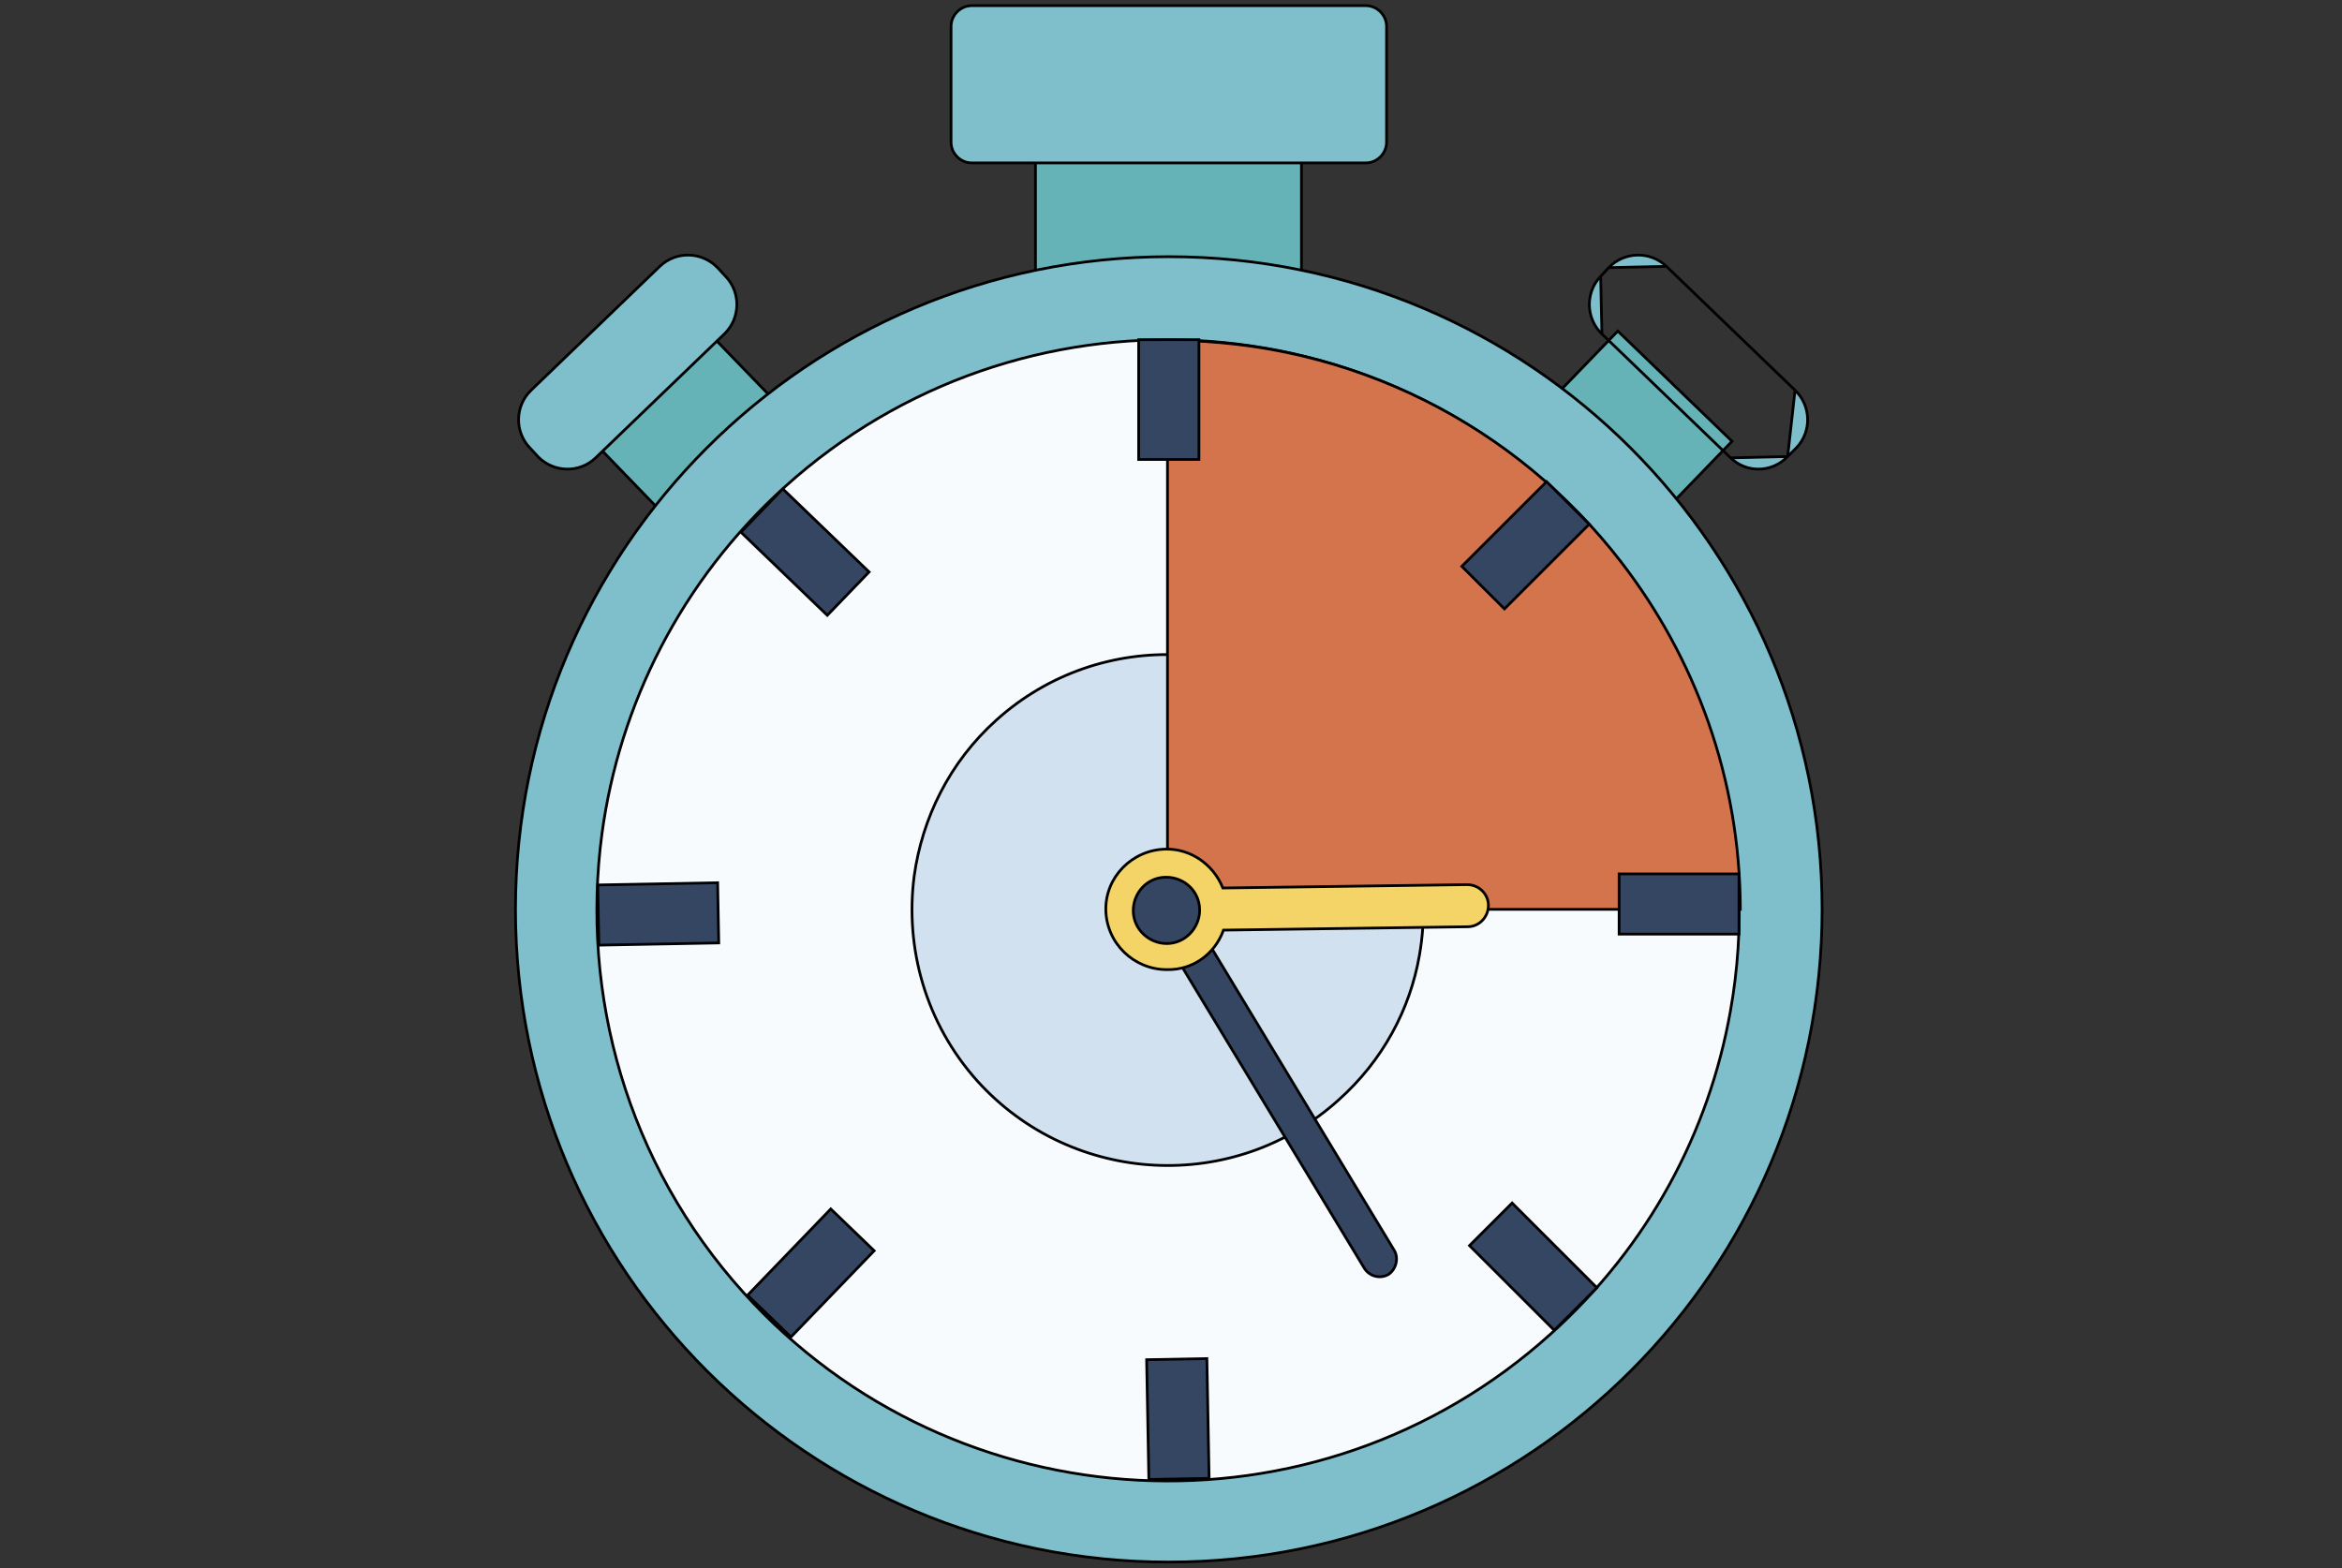 <svg width="215" height="144" viewBox="0 0 215 144" fill="none" xmlns="http://www.w3.org/2000/svg">
<rect x="0" y="0" width="215" height="144" fill="#333333" stroke="none"/>
<path d="M95.058 27.251V12.75H119.475V27.251H95.058Z" fill="#65B2B7" stroke="black" stroke-width="0.25"/>
<path d="M125.383 14.958H89.213C88.174 14.958 87.308 14.092 87.308 13.055V2.422C87.308 1.385 88.174 0.519 89.213 0.519H125.383C126.421 0.519 127.288 1.385 127.288 2.422V13.055C127.288 14.092 126.421 14.958 125.383 14.958Z" fill="#7FBECB" stroke="black" stroke-width="0.25"/>
<path d="M142.538 36.584L148.518 30.397L159.002 40.514L153.022 46.7L142.538 36.584Z" fill="#65B2B7" stroke="black" stroke-width="0.25"/>
<path d="M147.061 30.667L147.061 30.667L158.872 42.037L147.061 30.667ZM147.061 30.667C145.572 29.239 145.513 26.859 146.942 25.373L146.943 25.371M147.061 30.667L146.943 25.371M146.943 25.371L147.68 24.573M146.943 25.371L147.68 24.573M164.788 35.826L164.788 35.825L152.978 24.455L164.788 35.826ZM164.788 35.826C166.277 37.253 166.336 39.632 164.909 41.118C164.908 41.118 164.908 41.119 164.908 41.119L164.11 41.916L164.11 41.916M164.788 35.826L164.11 41.916M164.11 41.916L164.108 41.918M164.11 41.916L164.108 41.918M164.108 41.918C162.679 43.406 160.359 43.464 158.872 42.038L164.108 41.918ZM147.68 24.573C149.11 23.087 151.49 23.028 152.978 24.455L147.68 24.573Z" fill="#7FBECB" stroke="black" stroke-width="0.25"/>
<path d="M64.978 30.452L70.958 36.638L60.474 46.755L54.494 40.569L64.978 30.452Z" fill="#65B2B7" stroke="black" stroke-width="0.25"/>
<path d="M66.489 30.667L66.489 30.667C67.977 29.239 68.036 26.859 66.608 25.373L66.606 25.371L66.606 25.371L65.87 24.574C65.87 24.574 65.87 24.573 65.869 24.573C64.44 23.087 62.059 23.028 60.572 24.455L48.761 35.825L48.761 35.826C47.273 37.253 47.214 39.633 48.642 41.119L48.644 41.121L48.644 41.121L49.38 41.918C49.38 41.918 49.381 41.919 49.381 41.919C50.81 43.405 53.191 43.464 54.678 42.038L66.489 30.667ZM66.489 30.667L54.678 42.037L66.489 30.667Z" fill="#7FBECB" stroke="black" stroke-width="0.25"/>
<path d="M167.272 83.493C167.272 116.553 140.446 143.418 107.298 143.418C74.21 143.418 47.323 116.614 47.323 83.493C47.323 50.433 74.149 23.567 107.298 23.567C140.385 23.567 167.272 50.433 167.272 83.493Z" fill="#7FBECB" stroke="black" stroke-width="0.25"/>
<path d="M158.847 92.875L158.847 92.875C156.883 103.912 151.36 114.397 142.339 122.491L142.339 122.491C120.86 141.867 87.66 140.151 68.267 118.689C57.528 106.794 53.294 91.281 55.258 76.564C56.853 64.73 62.499 53.325 72.072 44.679C93.551 25.303 126.751 27.019 146.143 48.481C157.435 60.989 161.608 77.484 158.847 92.875Z" fill="#F8FBFE" stroke="black" stroke-width="0.25"/>
<path d="M130.304 87.712L130.304 87.713C129.447 92.664 126.939 97.371 122.901 100.978L122.9 100.979C113.294 109.66 98.425 108.866 89.736 99.267C84.963 93.948 83.066 87.04 83.923 80.436C84.657 75.116 87.167 69.981 91.449 66.13L91.449 66.13C101.055 57.449 115.924 58.243 124.613 67.842C129.692 73.466 131.528 80.803 130.304 87.712Z" fill="#D1E1EF" stroke="black" stroke-width="0.25"/>
<path d="M148.782 51.547C155.632 60.407 159.739 71.46 159.767 83.491H107.177V31.25H107.177H107.177H107.178H107.179H107.179H107.18H107.18H107.181H107.181H107.182H107.182H107.183H107.183H107.184H107.184H107.185H107.186H107.186H107.187H107.187H107.188H107.188H107.189H107.189H107.19H107.19H107.191H107.191H107.192H107.193H107.193H107.194H107.194H107.195H107.195H107.196H107.196H107.197H107.197H107.198H107.198H107.199H107.2H107.2H107.201H107.201H107.202H107.202H107.203H107.203H107.204H107.204H107.205H107.205H107.206H107.206H107.207H107.208H107.208H107.209H107.209H107.21H107.21H107.211H107.211H107.212H107.212H107.213H107.213H107.214H107.214H107.215H107.215H107.216H107.216H107.217H107.218H107.218H107.219H107.219H107.22H107.22H107.221H107.221H107.222H107.222H107.223H107.223H107.224H107.224H107.225H107.225H107.226H107.226H107.227H107.227H107.228H107.228H107.229H107.229H107.23H107.23H107.231H107.231H107.232H107.232H107.233H107.233H107.234H107.235H107.235H107.236H107.236H107.237H107.237H107.238H107.238H107.239H107.239H107.24H107.24H107.241H107.241H107.242H107.242H107.243H107.243H107.243H107.244H107.244H107.245H107.245H107.246H107.246H107.247H107.247H107.248H107.248H107.249H107.249H107.25H107.25H107.251H107.251H107.252H107.252H107.253H107.253H107.254H107.254H107.255H107.255H107.256H107.256H107.257H107.257H107.257H107.258H107.258H107.259H107.259H107.26H107.26H107.261H107.261H107.262H107.262H107.263H107.263H107.264H107.264H107.264H107.265H107.265H107.266H107.266H107.267H107.267H107.268H107.268H107.268H107.269H107.269H107.27H107.27H107.271H107.271H107.272H107.272H107.272H107.273H107.273H107.274H107.274H107.275H107.275H107.276H107.276H107.276H107.277H107.277H107.278H107.278H107.279H107.279H107.279H107.28H107.28H107.281H107.281H107.281H107.282H107.282H107.283H107.283H107.284H107.284H107.284H107.285H107.285H107.286H107.286H107.286H107.287H107.287H107.288H107.288H107.288H107.289H107.289H107.289H107.29H107.29H107.291H107.291H107.291H107.292H107.292H107.293H107.293H107.293H107.294H107.294H107.294H107.295H107.295H107.296H107.296H107.296H107.297H107.297H107.297H107.298C124.174 31.25 139.209 39.16 148.782 51.547L148.881 51.47L148.782 51.547Z" fill="#D4744D" stroke="black" stroke-width="0.25"/>
<path d="M127.983 114.781L127.983 114.782C128.436 115.518 128.155 116.548 127.47 117.007C126.671 117.461 125.701 117.176 125.244 116.434C125.243 116.434 125.243 116.434 125.243 116.434L107.774 87.546L107.722 87.461L107.627 87.492C107.466 87.546 107.243 87.547 106.99 87.547C105.029 87.547 103.424 85.944 103.424 83.985V83.739C103.424 81.78 105.029 80.176 106.99 80.176C108.951 80.176 110.556 81.78 110.556 83.739V83.985C110.556 84.456 110.438 84.931 110.258 85.349L110.233 85.408L110.266 85.463L127.983 114.781Z" fill="#354662" stroke="black" stroke-width="0.25"/>
<path d="M112.403 85.396H112.316L112.286 85.478C111.504 87.583 109.52 89.083 107.116 89.023L107.116 89.023H107.113C104.104 89.023 101.577 86.617 101.517 83.552L101.517 83.552C101.457 80.55 103.922 78.023 106.993 77.963L106.993 77.963C109.336 77.903 111.383 79.404 112.226 81.451L112.258 81.528H112.342L112.403 81.528L112.405 81.528L134.671 81.221C134.672 81.221 134.672 81.221 134.672 81.221C135.774 81.221 136.638 82.09 136.638 83.124C136.638 84.225 135.769 85.089 134.733 85.089L134.731 85.089L112.465 85.396H112.464H112.403ZM107.052 80.54C105.317 80.54 104.035 81.954 104.035 83.616C104.035 85.286 105.448 86.63 107.113 86.63C108.785 86.63 110.129 85.218 110.129 83.554C110.129 81.821 108.715 80.54 107.052 80.54Z" fill="#F4D466" stroke="black" stroke-width="0.25"/>
<path d="M104.531 42.187V31.189H110.064V42.187H104.531Z" fill="#354662" stroke="black" stroke-width="0.25"/>
<path d="M105.467 135.835L105.263 124.839L110.794 124.737L110.998 135.733L105.467 135.835Z" fill="#354662" stroke="black" stroke-width="0.25"/>
<path d="M148.637 85.765V80.237H159.644V85.765H148.637Z" fill="#354662" stroke="black" stroke-width="0.25"/>
<path d="M54.977 86.778L54.874 81.252L65.879 81.048L65.982 86.574L54.977 86.778Z" fill="#354662" stroke="black" stroke-width="0.25"/>
<path d="M138.11 55.905L134.198 51.996L141.981 44.22L145.893 48.128L138.11 55.905Z" fill="#354662" stroke="black" stroke-width="0.25"/>
<path d="M72.612 122.755L68.629 118.919L76.266 110.999L80.25 114.835L72.612 122.755Z" fill="#354662" stroke="black" stroke-width="0.25"/>
<path d="M142.686 122.14L134.903 114.363L138.815 110.454L146.598 118.231L142.686 122.14Z" fill="#354662" stroke="black" stroke-width="0.25"/>
<path d="M75.947 56.495L68.021 48.863L71.859 44.883L79.785 52.514L75.947 56.495Z" fill="#354662" stroke="black" stroke-width="0.25"/>
</svg>
